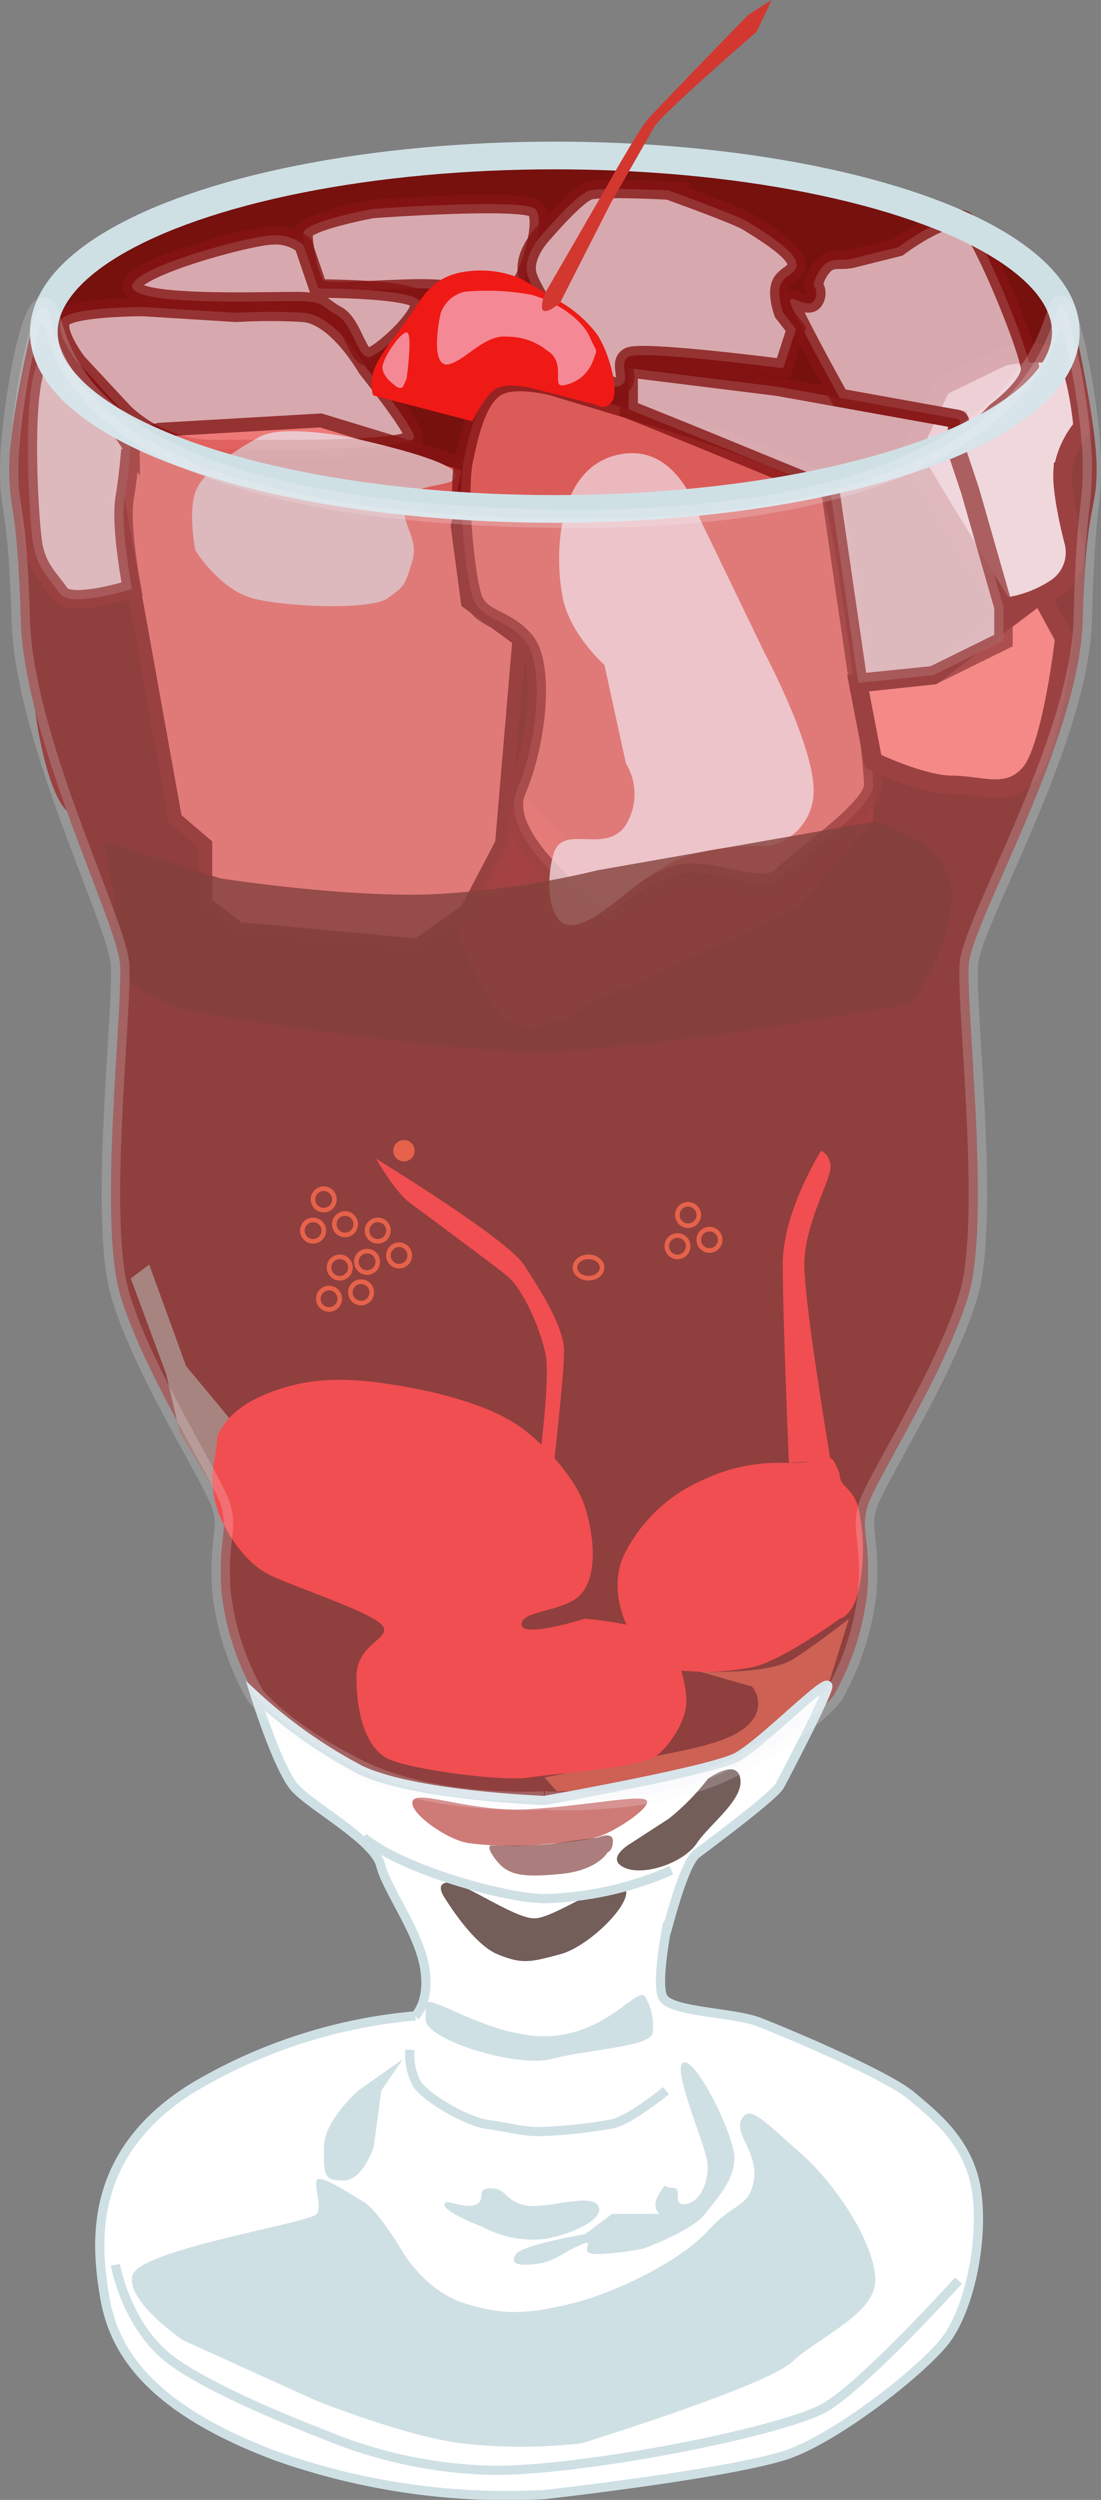 <svg xmlns="http://www.w3.org/2000/svg" viewBox="0 0 119.32 270.75"><rect x="0" y="0" width="119.32" height="270.75" fill="#808080" stroke="none"/><defs><style>.cls-1,.cls-12,.cls-8{fill:#f46e6a;}.cls-1,.cls-12,.cls-17,.cls-4,.cls-7{stroke:#841413;}.cls-1,.cls-12,.cls-14,.cls-16,.cls-17,.cls-18,.cls-23,.cls-29,.cls-4,.cls-7{stroke-miterlimit:10;}.cls-1,.cls-12,.cls-17,.cls-29,.cls-4{stroke-width:2px;}.cls-2{fill:#76110e;}.cls-25,.cls-3{fill:#644d49;}.cls-13,.cls-17,.cls-4,.cls-9{fill:#efcfd5;}.cls-12,.cls-13,.cls-27,.cls-4,.cls-6{opacity:0.8;}.cls-5{fill:#901515;}.cls-16,.cls-18,.cls-23,.cls-7{fill:none;}.cls-18,.cls-7{stroke-width:3px;}.cls-10{fill:#936861;}.cls-11{fill:#c23c2a;}.cls-14{fill:#fff;}.cls-14,.cls-16,.cls-18{stroke:#cfe0e5;}.cls-15{fill:#cfe0e5;}.cls-18{stroke-linecap:round;}.cls-19{fill:#ef1916;}.cls-20{fill:#f58895;}.cls-21{fill:#d23830;}.cls-22{fill:#f02427;}.cls-23{stroke:#e23d1f;stroke-width:0.5px;}.cls-24{fill:#e23d1f;}.cls-25{opacity:0.9;}.cls-26{fill:#ad241d;}.cls-26,.cls-28{opacity:0.6;}.cls-27{fill:#67150d;}.cls-28{fill:#732827;}.cls-29{fill:#f7f7fa;stroke:#f7f7fa;opacity:0.2;}</style></defs><title>Shirley temple</title><g id="Layer_2" data-name="Layer 2"><g id="Images"><path class="cls-1" d="M19.67,88.29A7.09,7.09,0,0,1,15,89.88,10.9,10.9,0,0,1,8.1,87.25C6.51,86,5.16,80.11,4.75,76.38L3.13,61.51l11.19,2.24Z"/><path class="cls-2" d="M59,195s11.63.79,20-3.33,11.33-8,11.33-8A29,29,0,0,0,94,172.38c.38-5.75-.75-6.5,0-9.19s8.63-14.81,11-23.06-.37-31.12,0-35.75,12-24.25,12.34-37.25,1.57-11.5,1.5-16.75S115.94,33,115.94,33,106.75,16.46,59,17.29,3.67,34.63,3.67,34.63,1.07,45.13,1,50.38s.88,3.75,1.25,16.75S12.63,99.75,13,104.38s-2.37,27.5,0,35.75,10.25,20.37,11,23.06-.37,3.44,0,9.19a29,29,0,0,0,3.67,11.25s3,3.88,11.33,8S59,195,59,195"/><path class="cls-3" d="M35.11,192.5c-.85,1.46,9,9,12.15,9s5,.38,5-1.37.85-1.55-3.87-2.37S36,191,35.11,192.5Z"/><path class="cls-4" d="M6.75,34.5c1.06-1.25,8.75-1.25,8.75-1.25l10.12.63a60.29,60.29,0,0,1,7.25,0c3.63.25,6.88,6,6.88,6s4.88,6.08,5.13,7.42-12,1.33-12,1.33H22.38a14.57,14.57,0,0,1-8.87-3.87l-5.12-5.5S5.69,35.75,6.75,34.5Z"/><path class="cls-4" d="M58,22.63c-1.31-1.19-17.62,0-17.62,0s-7.5,1.38-7.5,2.63.63,5.31,1.63,6,8.31-.19,12.5,0,6.93,1.08,8.5.5S59.32,23.81,58,22.63Z"/><path class="cls-4" d="M29.5,25.5c-2.37,0-16.25,3.75-15.12,5.75s16.13,1.25,18.5,1.38,1.81.5,3.63,1.5,2.25,4.94,3.63,4.5,5.88-4.61,5.31-6S34.5,31.25,34.5,31.25L32.88,26.5A4.88,4.88,0,0,0,29.5,25.5Z"/><path class="cls-5" d="M56,85.63,61.38,91l4.12,8.38,7.38-4.5s9.29,1.48,11.88,0,8.38-8.5,8.38-8.5L94.63,85v4l-8.37,9.5L63.88,108.75S59.5,112,56,111s-6.67-10.87-6.67-10.87l5-7.62Z"/><g class="cls-6"><polygon class="cls-7" points="50 98.13 45 101.63 26.17 99.88 23 97.46 23 91.13 19.67 88.29 13.5 53.96 14.17 48.13 17.34 47.29 34.67 46.29 50 50.96 48.84 56.96 50 65.63 55.5 69.63 53.67 91.13 50 98.13"/><polygon class="cls-8" points="50 98.13 45 101.63 26.17 99.88 23 97.46 23 91.13 19.67 88.29 13.5 53.96 14.17 48.13 17.34 47.29 34.67 46.29 50 50.96 48.84 56.96 50 65.63 55.5 69.63 53.67 91.13 50 98.13"/><path class="cls-9" d="M21.17,53.29c-.79,2.33,0,6.33,0,6.33s2.63,4.21,6.17,5.17,12.82,1.33,14.67,0,1.85-1.33,2.67-4-1.55-4.23-.67-6.5,5.92-1.33,5.33-3-11.83-4-11.83-4-6.86-1.33-9.33,0S22,51,21.17,53.29Z"/></g><polygon class="cls-10" points="14.17 138.46 16.17 136.96 20.17 147.96 31.67 161.79 42.84 169.13 50.84 173.46 37.34 170.29 23.67 162.13 19.5 155.21 18 148.79 14.17 138.46"/><path class="cls-11" d="M75.67,181l5.83,1.67a2.87,2.87,0,0,1,0,3.67c-1.5,2-5.11,2.81-10.33,3.83L59,192.5,60.34,194h6.45s10-2,13.05-3.67L87.67,186l2-3.17,2.33-7.5s-3.17,2.5-6,4.33S75.67,181,75.67,181Z"/><path class="cls-12" d="M53.88,41.88c-2,1.13-2.9,4.49-3.62,8s.18,12.58,1,14.92,3.5,2.08,5.63,4.58S58.34,80.13,56,85.63s9.5,13.75,9.5,13.75a29,29,0,0,1,7.38-4.5c3.88-1.48,9.62,2.25,11.88,0s9.88-7.33,9.88-9.87S91.57,56,90,53.25,72,45.5,72,45.5L60,41.88S55.88,40.75,53.88,41.88Z"/><path class="cls-13" d="M66.79,49.29C60,51,60.17,60.79,61,64.79S65.5,72,65.5,72l2.33,10.67a6.41,6.41,0,0,1,0,6.67C65.67,92.63,61,89.13,60,92.46s-.5,8.42,2.5,7.67,6.17-4.63,10.33-6.73,10.5-1.77,10.5-1.77A6.08,6.08,0,0,0,88.17,86c.27-4.83-5.33-15.33-5.33-15.33l-7-14.5S73.57,47.63,66.79,49.29Z"/><path class="cls-14" d="M59,195s-14.19-.52-20-3.33a53.88,53.88,0,0,1-11.33-8s2.5,8,4.33,10,8.58,5.67,9.25,8.33,4.08,7.17,4.75,11-1,5.33-1,5.33a56.69,56.69,0,0,0-24.14,7.81c-11.47,7.14-10.44,17-9.53,22.53s4.33,12,18.7,17.36a75.11,75.11,0,0,0,29,4.14s21.25-2.38,26.75-4.5,14.13-8.94,16.62-12.12,4.13-10.19,3.5-15.75-4.37-8.5-7.12-10.81S85,220.06,82.25,219s-9.37-1.06-10.37-2.62.88-10.06.38-7.5,1.57-6.86,3.25-8.12,8.43-6.29,9-7.37,4.58-8.68,5.17-10.58-7,6-9.83,7.5S59,195,59,195Z"/><path class="cls-15" d="M43.68,223l-4.84,3.41s-3.73,3.25-3.73,6.09-.16,3.67,2.06,3.67,3.33-3.67,3.33-3.67l.83-6.09Z"/><path class="cls-15" d="M48.17,238.79c0-.83,2,.5,3.33,0S51.42,237,53.17,237s1.5,1.33,3.67,1.83,7-1.33,7.95,0-2.45,3.08-5.78,3.67a11.71,11.71,0,0,1-6.75-1.33S48.17,239.63,48.17,238.79Z"/><path class="cls-15" d="M74.09,223.38c1.42-.42,5.5,7.92,5.5,10.33s-1.75,4.19-3.17,6.06-6.75,3.78-6.75,3.78a31.64,31.64,0,0,1-4.88.58c-2.53.08.11-1.84-1.87-1S60.09,245,58,245.21s-2.72-.08-2.08-1.08,7.5-2.17,7.5-2.17l2.92-2.19H71.5s-1-.64-.08-2.14.33-.67,1.5-.67-.17,2,1.42,1.75,2.5-2.5,2.33-4.42S72.67,223.79,74.09,223.38Z"/><path class="cls-15" d="M14.34,246.46c.67-2.83,19.42-5.72,20-6.69s-.33-2.93,0-3.64,3.44,1.38,5.06,2.33,4.29,5.5,4.29,5.5,2.43,4.17,6.66,5.5,6.88,1.17,11.67,0,11.75-4.62,14.67-7.83,4.5-2.5,5-5.5-2.17-5-1.33-6.58,2-.25,6.33,3.58,8.17,10.17,8.17,13.83-6.17,6.17-9,8.83S63,264.63,63,264.63a58.81,58.81,0,0,1-13,0c-6.32-.83-15.83-4.67-15.83-4.67l-14.33-6.5S13.67,249.29,14.34,246.46Z"/><path class="cls-16" d="M12.5,245.29s1.13,6.34,5.62,10,17,8.38,17,8.38a50.05,50.05,0,0,0,18.52,3.88c10,0,31.5-4.25,35.87-6.87s14.37-13.68,14.37-13.68"/><path class="cls-4" d="M4.63,38.66c2.44-1.51,9.54,9.47,9.54,9.47S14,51,13.5,54s.81,9.79.81,9.79-6.7,2.13-7.81.5S4,61.58,3.57,58.81,2.18,40.17,4.63,38.66Z"/><path class="cls-1" d="M94.63,82.46S99.92,85,103.13,85s6.13,1.5,8.5-1.27,3.71-14.6,3.71-14.6l-2.59-4.78-11.62,8.78L93,74Z"/><path class="cls-17" d="M108.75,65.75a13,13,0,0,0,5.58-2,4.63,4.63,0,0,0,2-5.17s-1.33-5-1.17-7.5a9.76,9.76,0,0,1,2.17-4.83,35.92,35.92,0,0,0-1.17-6.42c-.83-2.58-7.42-1.22-7.42-1.22L102,41.88l-3.37,7.2Z"/><polygon class="cls-4" points="93.02 73.96 101.13 73.13 108.75 69.38 108.75 65.75 105.13 53.13 103.63 48.63 103.75 45.38 84.25 41.88 68.13 39.88 68.13 44.33 74.75 47 90 53.25 93.02 73.96"/><path class="cls-4" d="M85.63,32.63c0-.81,1.83.81,2.54,0a1.43,1.43,0,0,0,0-1.75,4.46,4.46,0,0,1,1.21-2.25c.94-.81,1.74-.31,3-.62l5-1.25S103,22.5,104.75,24s6.88,14.13,6.88,16-3.75,4.63-3.75,4.63-2.69,3.08-3.62,2.67.29-1.77-.5-1.92L91,43.08S85.63,33.44,85.63,32.63Z"/><path class="cls-4" d="M57.13,29.63c-.43-2.24,1.88-4.5,1.88-4.5s3.5-4.12,4.88-4.5,8.56,0,8.56,0S79.87,23.29,81,24s4.81,2.88,5.25,4.25-1.12,1.38-1.62,2.5.25,3.13.25,3.13l1.38,1.77-1.37,4.23s-15.41-2-16.75-1.25.66,2.94-1.34,3.25S57.56,31.86,57.13,29.63Z"/><ellipse class="cls-18" cx="60.13" cy="35.98" rx="55.38" ry="19.14"/><path class="cls-19" d="M50.75,29.38c-3.4.38-4.66,2.23-6,4.31s-3.94,5-4.31,6.69a4,4,0,0,0,0,2.44l10.75,2.81s1.44-3,2.69-3.6,3.69,0,3.69,0l7,1.79a1.22,1.22,0,0,0,1.83-.5c.63-1.29-.37-5.06-1.66-7.06a13.49,13.49,0,0,0-4-3.56l-4.25-2.5A11.07,11.07,0,0,0,50.75,29.38Z"/><path class="cls-20" d="M48.59,39.46c1.75-.33,3.92-3.25,6.33-3A6.91,6.91,0,0,1,59.34,38c2,1.25.5,3.75,1.58,3.75a4.13,4.13,0,0,0,3.33-2.62c.53-1.54.5-.71-.33-2.62s-3.58-3.83-6.33-4.58a26,26,0,0,0-7.25-.33,3.58,3.58,0,0,0-2.58,2.33C47.34,35.71,46.84,39.79,48.59,39.46Z"/><path class="cls-20" d="M44.07,41s.69-5,0-5-2.62,2.81-2.62,3.81,1.31,1.9,1.31,1.9.69.71,1,0Z"/><path class="cls-21" d="M59.07,31.75,65.5,20.63s3.57-6.37,4.63-7.62S81.07,1.63,81.07,1.63L83.63,0,82,3.44S71.7,12.36,70.94,13.69L66.19,22,60.75,32.69s-.94,1-1.69,1S59.07,31.75,59.07,31.75Z"/><path class="cls-22" d="M91,159.63c-1.25-3.07-.73-1.17-5.5-1.17a19.11,19.11,0,0,0-9.33,1.83A17.08,17.08,0,0,0,67.84,168c-2.05,3.67,0,7.83,0,7.83a6.94,6.94,0,0,0,1.83,3.33c1.64,1.83,5,1.83,5,1.83a25.13,25.13,0,0,0,7.17-.5c3.17-.83,9.17-5.17,9.17-5.17s1.37-.28,2-2.92a20.71,20.71,0,0,0,0-9.19C92.25,160.88,91,161.13,91,159.63Z"/><path class="cls-22" d="M89,124.63a1.9,1.9,0,0,1,1,1.83c0,1.42-2.83,6.17-2.83,10.5S90,158.09,90,158.09l-4.5.37s-.67-15.67-.67-21.5S89,124.63,89,124.63Z"/><path class="cls-22" d="M41.5,176.13c.88,1.38-2.87,1.88-2.87,5.5s.88,7.88,3.75,9,12.29,2.34,15,1.88,12.08-1,13.79-2.37,3.21-4,3.21-5.81-.75-5.19-2.37-6.81-8.62-2.21-8.62-2.21-7,2.21-6.87.58,5.22-1.25,6.75-3.62,1-6.25.13-9.06-4-6.44-6.87-8.56-7.77-3.62-12.82-4.5-8.8-1-12.43,0-5.87,2.5-7,4.13-.5,1.29-1.12,4.21a10.75,10.75,0,0,0,.75,5.92s1.93,4.63,5.5,6.25S40.63,174.75,41.5,176.13Z"/><path class="cls-22" d="M59.88,159.88s1.25-10.87,1.25-13.5-2.5-6.58-4.37-9.42-16-11.46-16-11.46,2,3.53,3.63,4.75,8.63,6.38,10.5,7.88,3.75,6,4.25,8.63-.71,11.71-.71,11.71Z"/><ellipse class="cls-23" cx="63.78" cy="137.28" rx="1.47" ry="1.16"/><circle class="cls-23" cx="74.57" cy="131.59" r="1.16"/><circle class="cls-23" cx="76.89" cy="134.28" r="1.16"/><circle class="cls-23" cx="73.42" cy="134.97" r="1.16"/><circle class="cls-23" cx="36.82" cy="137.28" r="1.16"/><circle class="cls-23" cx="39.13" cy="139.97" r="1.16"/><circle class="cls-23" cx="35.66" cy="140.66" r="1.16"/><circle class="cls-23" cx="40.94" cy="133.28" r="1.16"/><circle class="cls-23" cx="43.25" cy="135.97" r="1.16"/><circle class="cls-23" cx="39.78" cy="136.66" r="1.16"/><circle class="cls-23" cx="35.08" cy="129.9" r="1.16"/><circle class="cls-23" cx="37.39" cy="132.59" r="1.16"/><circle class="cls-23" cx="33.93" cy="133.28" r="1.16"/><circle class="cls-24" cx="43.78" cy="124.63" r="1.16"/><path class="cls-15" d="M46.13,217.13v1.63c0,2.13,9.84,5.27,13.79,4.21s10.83-1.25,10.83-2.92a6.42,6.42,0,0,0-.75-3.67c-.75-1.62-3.81,3.74-10.34,4.13S46.13,215.5,46.13,217.13Z"/><path class="cls-25" d="M68.38,199.63s-2.86,1.63-.74,2.63,6.45-.51,7.87-2.62,5.1-4.71,4.72-7-3.5,0-3.5,0a25.59,25.59,0,0,1-4.22,4.31Z"/><path class="cls-25" d="M48.67,203.88c-1.67,0-.5,1.63-.5,1.63s3,5,5.71,6.13,3.63.88,6.88,0,8.26-6,6.88-7.25-7.51,3.38-9.73,3.38S50.34,203.88,48.67,203.88Z"/><path class="cls-16" d="M39.39,199c4.29,3.57,15.59,6.63,19.61,6.63a36.48,36.48,0,0,0,13.75-3.06"/><path class="cls-16" d="M44.42,222a6.74,6.74,0,0,0,.75,3.67c1,1.58,5.55,4.16,7.67,4.42s4.17.9,6.17.75a53,53,0,0,0,7.42-.83c2-.5,5.75-3.58,5.75-3.58"/><path class="cls-26" d="M44.75,195c-.66,1.19,3.67,4.27,6,4.61.49.07,1,.13,1.53.17,1.93.16,3.79.16,3.79.16s6.57-.33,8.71-1,6.12-3.44,5.22-4-6.33.61-12.62,1S45.42,193.83,44.75,195Z"/><path class="cls-27" d="M11.25,91.13l1.13,5.75v4.75l1.13,4.25A23.34,23.34,0,0,0,18.75,109c2.42.88,22,3.63,29.38,4.25s5.75.63,10.88.63,21.11-2.07,24.75-2.67l14.88-2.45s4.5-5.87,4.5-11.87S94.63,89,94.63,89L64.79,94.25a98.38,98.38,0,0,1-16.16,2.5c-9.62.75-24.75-1.62-24.75-1.62Z"/><path class="cls-28" d="M53.84,201.55c1.25,1.58,2.89,1.8,6.92,1.41s5.08-2.33,5.08-2.33.58-.18.58-1.25-1.63-.37-1.63-.37-3.48.44-5,.7a63.81,63.81,0,0,1-6.62.16S52.59,200,53.84,201.55Z"/><path class="cls-29" d="M59,195s11.63.79,20-3.33,11.33-8,11.33-8A29,29,0,0,0,94,172.38c.38-5.75-.75-6.5,0-9.19s8.63-14.81,11-23.06-.37-31.12,0-35.75,12-24.25,12.34-37.25,1-11.5,1-16.75S116.15,33,114.92,33s-1,24.21-55.92,23.16S6.81,34.7,5,33.32s-3.9,11.8-4,17.05.88,3.75,1.25,16.75S12.63,99.75,13,104.38s-2.37,27.5,0,35.75,10.25,20.37,11,23.06-.37,3.44,0,9.19a29,29,0,0,0,3.67,11.25s3,3.88,11.33,8S59,195,59,195"/></g></g></svg>